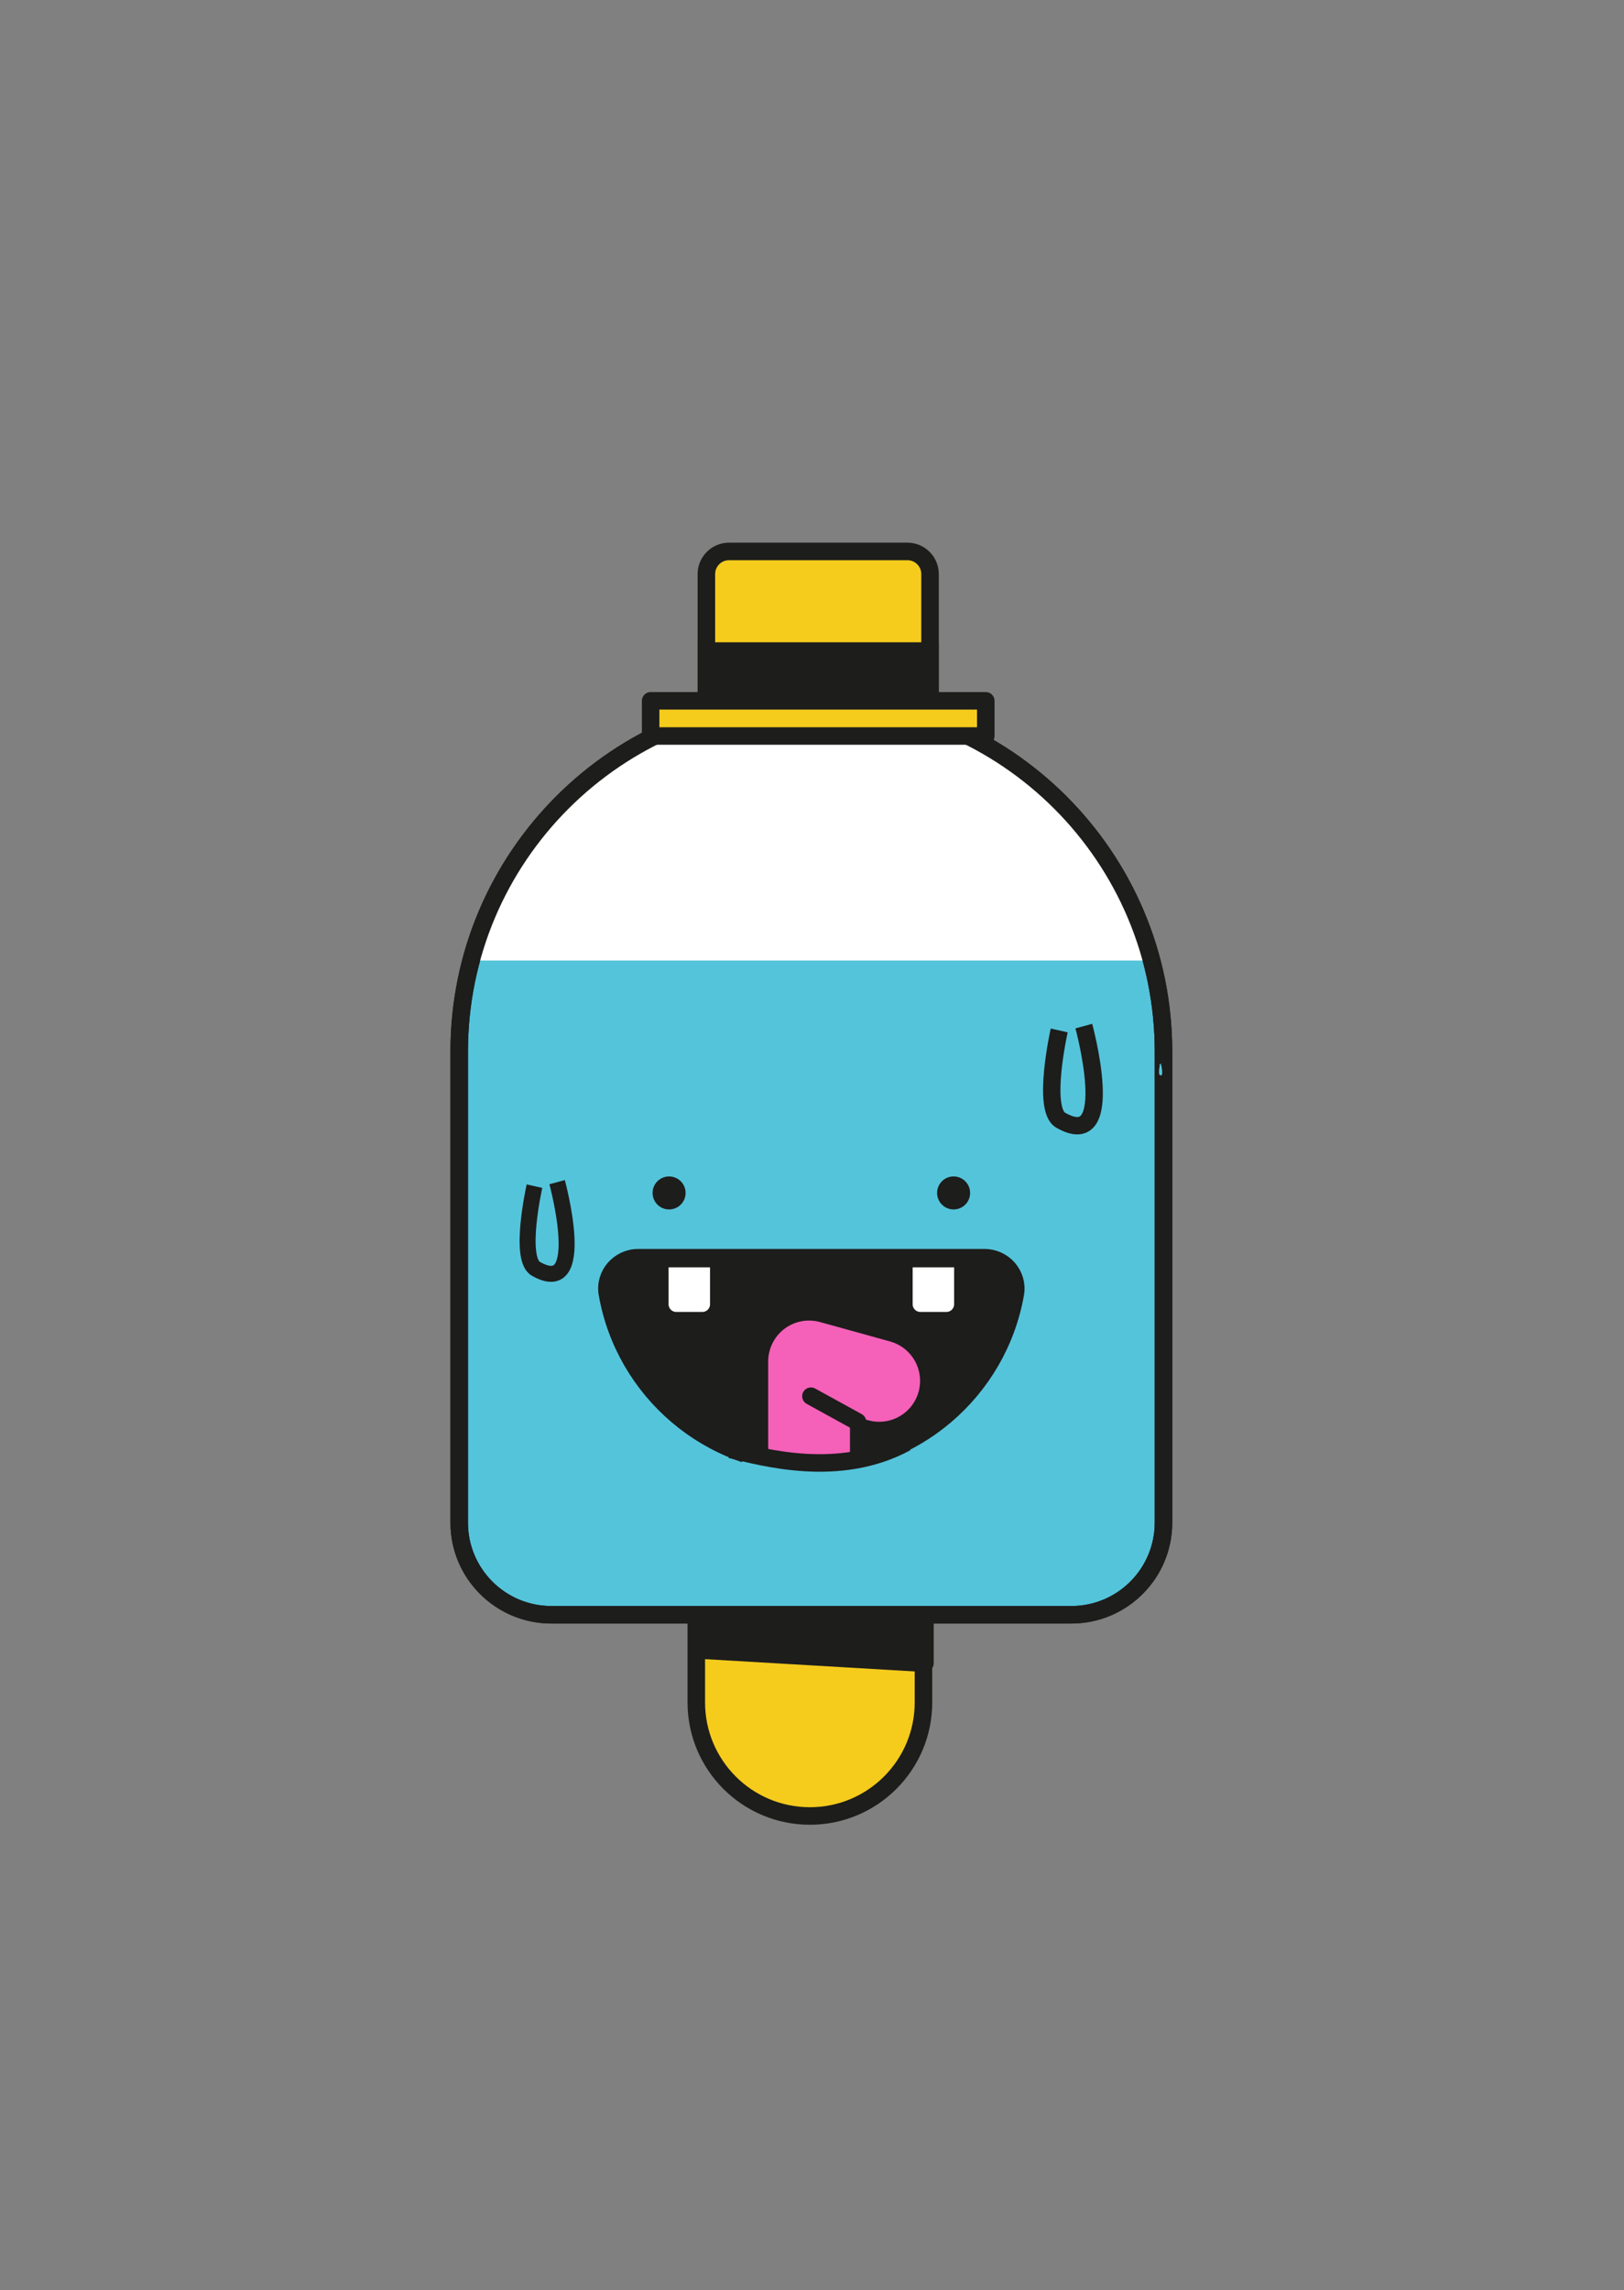 <svg xmlns="http://www.w3.org/2000/svg" viewBox="0 0 278 392" width="278" height="392" preserveAspectRatio="xMidYMid meet" style="width: 100%; height: 100%; transform: translate3d(0px, 0px, 0px); content-visibility: visible;"><rect x="0" y="0" width="278" height="392" fill="#808080" stroke="none"/><defs><clipPath id="__lottie_element_345"><rect width="278" height="392" x="0" y="0"></rect></clipPath></defs><g clip-path="url(#__lottie_element_345)"><g transform="matrix(1,0,0,1,-159,-233.819)" opacity="1" style="display: block;"><g opacity="1" transform="matrix(1,0,0,1,297.638,521.763)"><path fill="rgb(245,203,28)" fill-opacity="1" d=" M0,22.9 C0,22.9 0,22.9 0,22.9 C-10.739,22.9 -19.444,14.194 -19.444,3.456 C-19.444,3.456 -19.444,-22.899 -19.444,-22.899 C-19.444,-22.899 19.444,-22.899 19.444,-22.899 C19.444,-22.899 19.444,3.456 19.444,3.456 C19.444,14.194 10.739,22.9 0,22.9z"></path><path stroke-linecap="butt" stroke-linejoin="miter" fill-opacity="0" stroke-miterlimit="10" stroke="rgb(29,29,27)" stroke-opacity="1" stroke-width="3" d=" M0,22.9 C0,22.9 0,22.9 0,22.9 C-10.739,22.9 -19.444,14.194 -19.444,3.456 C-19.444,3.456 -19.444,-22.899 -19.444,-22.899 C-19.444,-22.899 19.444,-22.899 19.444,-22.899 C19.444,-22.899 19.444,3.456 19.444,3.456 C19.444,14.194 10.739,22.9 0,22.9z"></path></g></g><g transform="matrix(1,0,0,1,-158.75,-222.46)" opacity="1" style="display: block;"><g opacity="1" transform="matrix(1,0,0,1,297.638,420.513)"><path fill="rgb(84,196,219)" fill-opacity="1" d=" M44.505,78.35 C44.505,78.35 -44.505,78.35 -44.505,78.35 C-53.218,78.35 -60.28,71.288 -60.28,62.576 C-60.28,62.576 -60.28,-18.07 -60.28,-18.07 C-60.28,-51.362 -33.292,-78.35 0,-78.35 C33.292,-78.35 60.28,-51.362 60.28,-18.07 C60.28,-18.07 60.28,62.576 60.28,62.576 C60.28,71.288 53.217,78.35 44.505,78.35z"></path><path stroke-linecap="butt" stroke-linejoin="miter" fill-opacity="0" stroke-miterlimit="10" stroke="rgb(29,29,27)" stroke-opacity="1" stroke-width="3" d=" M44.505,78.35 C44.505,78.35 -44.505,78.35 -44.505,78.35 C-53.218,78.35 -60.28,71.288 -60.28,62.576 C-60.28,62.576 -60.28,-18.07 -60.28,-18.07 C-60.28,-51.362 -33.292,-78.35 0,-78.35 C33.292,-78.35 60.28,-51.362 60.28,-18.07 C60.28,-18.07 60.28,62.576 60.28,62.576 C60.28,71.288 53.217,78.35 44.505,78.35z"></path></g><g opacity="1" transform="matrix(1,0,0,1,273.286,426.656)"><path fill="rgb(29,29,27)" fill-opacity="1" d=" M2.826,0 C2.826,1.561 1.561,2.826 0,2.826 C-1.561,2.826 -2.826,1.561 -2.826,0 C-2.826,-1.561 -1.561,-2.826 0,-2.826 C1.561,-2.826 2.826,-1.561 2.826,0z"></path></g><g opacity="1" transform="matrix(1,0,0,1,321.99,426.656)"><path fill="rgb(29,29,27)" fill-opacity="1" d=" M2.826,0 C2.826,1.561 1.561,2.826 0,2.826 C-1.561,2.826 -2.826,1.561 -2.826,0 C-2.826,-1.561 -1.561,-2.826 0,-2.826 C1.561,-2.826 2.826,-1.561 2.826,0z"></path></g><g opacity="1" transform="matrix(1,0,0,1,297.638,364.519)"><path fill="rgb(255,255,255)" fill-opacity="1" d=" M0,-22.356 C0,-22.356 0,-22.356 0,-22.356 C-27.906,-22.356 -51.374,-3.389 -58.239,22.355 C-58.239,22.355 -58.239,22.355 -58.239,22.356 C-58.239,22.356 58.239,22.356 58.239,22.356 C58.239,22.356 58.239,22.355 58.239,22.355 C51.374,-3.388 27.907,-22.356 0,-22.356z"></path></g><g opacity="1" transform="matrix(1,0,0,1,297.638,420.513)"><path stroke-linecap="butt" stroke-linejoin="miter" fill-opacity="0" stroke-miterlimit="10" stroke="rgb(29,29,27)" stroke-opacity="1" stroke-width="3" d=" M44.505,78.35 C44.505,78.35 -44.505,78.35 -44.505,78.35 C-53.218,78.35 -60.28,71.288 -60.28,62.576 C-60.28,62.576 -60.28,-18.07 -60.28,-18.07 C-60.28,-51.362 -33.292,-78.35 0,-78.35 C33.292,-78.35 60.28,-51.362 60.28,-18.07 C60.28,-18.07 60.28,62.576 60.28,62.576 C60.28,71.288 53.217,78.35 44.505,78.35z"></path></g><g opacity="1" transform="matrix(1,0,0,1,297.638,503.011)"><path fill="rgb(29,29,27)" fill-opacity="1" d=" M19.445,4.147 C19.445,4.147 -19.444,1.87 -19.444,1.87 C-19.444,1.87 -19.444,-4.147 -19.444,-4.147 C-19.444,-4.147 19.445,-4.147 19.445,-4.147 C19.445,-4.147 19.445,4.147 19.445,4.147z"></path><path stroke-linecap="round" stroke-linejoin="round" fill-opacity="0" stroke="rgb(29,29,27)" stroke-opacity="1" stroke-width="3" d=" M19.445,4.147 C19.445,4.147 -19.444,1.87 -19.444,1.87 C-19.444,1.87 -19.444,-4.147 -19.444,-4.147 C-19.444,-4.147 19.445,-4.147 19.445,-4.147 C19.445,-4.147 19.445,4.147 19.445,4.147z"></path></g><g opacity="1" transform="matrix(1,0,0,1,297.638,455.469)"><path fill="rgb(29,29,27)" fill-opacity="1" d=" M29.656,-17.724 C32.928,-17.724 35.481,-14.79 34.917,-11.567 C32.002,5.076 17.478,17.725 0,17.725 C-17.479,17.725 -32.003,5.076 -34.917,-11.567 C-35.481,-14.79 -32.928,-17.724 -29.656,-17.724 C-29.656,-17.724 29.656,-17.724 29.656,-17.724z"></path><path stroke-linecap="round" stroke-linejoin="round" fill-opacity="0" stroke="rgb(29,29,27)" stroke-opacity="1" stroke-width="3" d=" M29.656,-17.724 C32.928,-17.724 35.481,-14.79 34.917,-11.567 C32.002,5.076 17.478,17.725 0,17.725 C-17.479,17.725 -32.003,5.076 -34.917,-11.567 C-35.481,-14.79 -32.928,-17.724 -29.656,-17.724 C-29.656,-17.724 29.656,-17.724 29.656,-17.724z"></path></g><g opacity="1" transform="matrix(1,0,0,1,276.748,443.208)"><path fill="rgb(255,255,255)" fill-opacity="1" d=" M2.225,5.319 C2.225,5.319 -2.226,5.319 -2.226,5.319 C-3.786,5.319 -5.05,4.054 -5.05,2.494 C-5.05,2.494 -5.05,-5.318 -5.05,-5.318 C-5.05,-5.318 5.05,-5.318 5.05,-5.318 C5.05,-5.318 5.05,2.494 5.05,2.494 C5.05,4.054 3.785,5.319 2.225,5.319z"></path><path stroke-linecap="butt" stroke-linejoin="miter" fill-opacity="0" stroke-miterlimit="10" stroke="rgb(29,29,27)" stroke-opacity="1" stroke-width="3" d=" M2.225,5.319 C2.225,5.319 -2.226,5.319 -2.226,5.319 C-3.786,5.319 -5.05,4.054 -5.05,2.494 C-5.05,2.494 -5.05,-5.318 -5.05,-5.318 C-5.05,-5.318 5.05,-5.318 5.05,-5.318 C5.05,-5.318 5.05,2.494 5.05,2.494 C5.05,4.054 3.785,5.319 2.225,5.319z"></path></g><g opacity="1" transform="matrix(1,0,0,1,318.528,443.208)"><path fill="rgb(255,255,255)" fill-opacity="1" d=" M2.225,5.319 C2.225,5.319 -2.226,5.319 -2.226,5.319 C-3.786,5.319 -5.05,4.054 -5.05,2.494 C-5.05,2.494 -5.05,-5.318 -5.05,-5.318 C-5.05,-5.318 5.05,-5.318 5.05,-5.318 C5.05,-5.318 5.05,2.494 5.05,2.494 C5.05,4.054 3.785,5.319 2.225,5.319z"></path><path stroke-linecap="butt" stroke-linejoin="miter" fill-opacity="0" stroke-miterlimit="10" stroke="rgb(29,29,27)" stroke-opacity="1" stroke-width="3" d=" M2.225,5.319 C2.225,5.319 -2.226,5.319 -2.226,5.319 C-3.786,5.319 -5.05,4.054 -5.05,2.494 C-5.05,2.494 -5.05,-5.318 -5.05,-5.318 C-5.05,-5.318 5.05,-5.318 5.05,-5.318 C5.05,-5.318 5.05,2.494 5.05,2.494 C5.05,4.054 3.785,5.319 2.225,5.319z"></path></g></g><g transform="matrix(0.912,0,0,0.912,54.517,243.764)" opacity="1" style="display: block;"><g opacity="1" transform="matrix(1,0,0,1,0.043,4.341)"><path fill="rgb(84,196,219)" fill-opacity="1" d=" M40.5,-49 C40.5,-49 37.442,-35.402 40.75,-33.5 C50.75,-27.75 44.75,-49.75 44.75,-49.75"></path><path stroke-linecap="butt" stroke-linejoin="miter" fill-opacity="0" stroke-miterlimit="4" stroke="rgb(29,29,27)" stroke-opacity="1" stroke-width="3" d=" M40.5,-49 C40.5,-49 37.442,-35.402 40.75,-33.5 C50.75,-27.75 44.75,-49.75 44.75,-49.75"></path></g></g><g transform="matrix(0.128,0,0,0.128,193.182,187.882)" opacity="1" style="display: block;"><g opacity="1" transform="matrix(1,0,0,1,0.043,4.341)"><path fill="rgb(84,196,219)" fill-opacity="1" d=" M40.5,-49 C40.5,-49 37.442,-35.402 40.75,-33.5 C50.75,-27.75 44.75,-49.75 44.75,-49.75"></path><path stroke-linecap="butt" stroke-linejoin="miter" fill-opacity="0" stroke-miterlimit="4" stroke="rgb(29,29,27)" stroke-opacity="1" stroke-width="3" d=" M40.5,-49 C40.5,-49 37.442,-35.402 40.75,-33.5 C50.75,-27.75 44.75,-49.75 44.75,-49.75"></path></g></g><g transform="matrix(0.991,0,0,0.991,141.139,220.637)" opacity="1" style="display: block;"><g opacity="1" transform="matrix(1,0,0,1,0.043,4.341)"><path fill="rgb(84,196,219)" fill-opacity="1" d=" M40.5,-49 C40.5,-49 37.442,-35.402 40.75,-33.5 C50.75,-27.75 44.75,-49.75 44.75,-49.75"></path><path stroke-linecap="butt" stroke-linejoin="miter" fill-opacity="0" stroke-miterlimit="4" stroke="rgb(29,29,27)" stroke-opacity="1" stroke-width="3" d=" M40.5,-49 C40.5,-49 37.442,-35.402 40.75,-33.5 C50.75,-27.75 44.75,-49.75 44.75,-49.75"></path></g></g><g transform="matrix(1,0,0,1,-157.575,-202.839)" opacity="1" style="display: block;"><g opacity="1" transform="matrix(1,0,0,1,297.638,310.14)"><path fill="rgb(245,203,28)" fill-opacity="1" d=" M19.144,12.912 C19.144,12.912 -19.143,12.912 -19.143,12.912 C-19.143,12.912 -19.143,-9.035 -19.143,-9.035 C-19.143,-11.177 -17.408,-12.912 -15.266,-12.912 C-15.266,-12.912 15.267,-12.912 15.267,-12.912 C17.408,-12.912 19.144,-11.177 19.144,-9.035 C19.144,-9.035 19.144,12.912 19.144,12.912z"></path><path stroke-linecap="round" stroke-linejoin="round" fill-opacity="0" stroke="rgb(29,29,27)" stroke-opacity="1" stroke-width="3" d=" M19.144,12.912 C19.144,12.912 -19.143,12.912 -19.143,12.912 C-19.143,12.912 -19.143,-9.035 -19.143,-9.035 C-19.143,-11.177 -17.408,-12.912 -15.266,-12.912 C-15.266,-12.912 15.267,-12.912 15.267,-12.912 C17.408,-12.912 19.144,-11.177 19.144,-9.035 C19.144,-9.035 19.144,12.912 19.144,12.912z"></path></g><g opacity="1" transform="matrix(1,0,0,1,297.638,325.811)"><path fill="rgb(245,203,28)" fill-opacity="1" d=" M28.686,3.009 C28.686,3.009 -28.685,3.009 -28.685,3.009 C-28.685,3.009 -28.685,-3.009 -28.685,-3.009 C-28.685,-3.009 28.686,-3.009 28.686,-3.009 C28.686,-3.009 28.686,3.009 28.686,3.009z"></path><path stroke-linecap="round" stroke-linejoin="round" fill-opacity="0" stroke="rgb(29,29,27)" stroke-opacity="1" stroke-width="3" d=" M28.686,3.009 C28.686,3.009 -28.685,3.009 -28.685,3.009 C-28.685,3.009 -28.685,-3.009 -28.685,-3.009 C-28.685,-3.009 28.686,-3.009 28.686,-3.009 C28.686,-3.009 28.686,3.009 28.686,3.009z"></path></g><g opacity="1" transform="matrix(1,0,0,1,297.638,318.122)"><path fill="rgb(29,29,27)" fill-opacity="1" d=" M19.143,-3.845 C19.143,-3.845 -19.143,-3.845 -19.143,-3.845 C-19.143,-3.845 -19.143,3.845 -19.143,3.845 C-19.143,3.845 19.143,3.845 19.143,3.845 C19.143,3.845 19.143,-3.845 19.143,-3.845z"></path><path stroke-linecap="round" stroke-linejoin="miter" fill-opacity="0" stroke-miterlimit="10" stroke="rgb(29,29,27)" stroke-opacity="1" stroke-width="3" d=" M19.143,-3.845 C19.143,-3.845 -19.143,-3.845 -19.143,-3.845 C-19.143,-3.845 -19.143,3.845 -19.143,3.845 C-19.143,3.845 19.143,3.845 19.143,3.845 C19.143,3.845 19.143,-3.845 19.143,-3.845z"></path></g></g><g transform="matrix(1,0,0,1,139,211.79)" opacity="1" style="display: block;"><g opacity="1" transform="matrix(1,0,0,1,0,0)"><path stroke-linecap="round" stroke-linejoin="round" fill-opacity="0" stroke="rgb(245,96,185)" stroke-opacity="1" stroke-width="14" d=" M-0.5,41 C-0.5,41 -0.5,21.25 -0.5,21.25 C-0.5,21.25 11.5,24.575 11.5,24.575"></path></g></g><g transform="matrix(1,0,0,1,139,194.04)" opacity="1" style="display: block;"><g opacity="1" transform="matrix(1,0,0,1,0,0)"><path fill="rgb(84,196,219)" fill-opacity="1" d=" M15.75,54.25 C2.75,61.25 -11.75,55.25 -11.75,55.25 C-11.75,55.25 -14,64 -14,64 C-14,64 -13,69 -13,69 C-13,69 -0.75,71.875 -0.75,71.875 C-0.75,71.875 13,69 15.75,54.25z"></path></g></g><g transform="matrix(1,0,0,1,139,195.04)" opacity="1" style="display: block;"><g opacity="1" transform="matrix(1,0,0,1,0,0)"><path stroke-linecap="butt" stroke-linejoin="miter" fill-opacity="0" stroke-miterlimit="4" stroke="rgb(29,29,27)" stroke-opacity="1" stroke-width="3" d=" M-13.938,53.062 C-8.521,54.354 4.625,58.125 16.125,51.875"></path></g></g><g transform="matrix(1,0,0,1,139,195.54)" opacity="1" style="display: block;"><g opacity="1" transform="matrix(1,0,0,1,0,0)"><path stroke-linecap="round" stroke-linejoin="miter" fill-opacity="0" stroke-miterlimit="4" stroke="rgb(29,29,27)" stroke-opacity="1" stroke-width="3" d=" M7.782,47.828 C7.782,47.828 -0.181,43.449 -0.181,43.449"></path></g></g></g></svg>